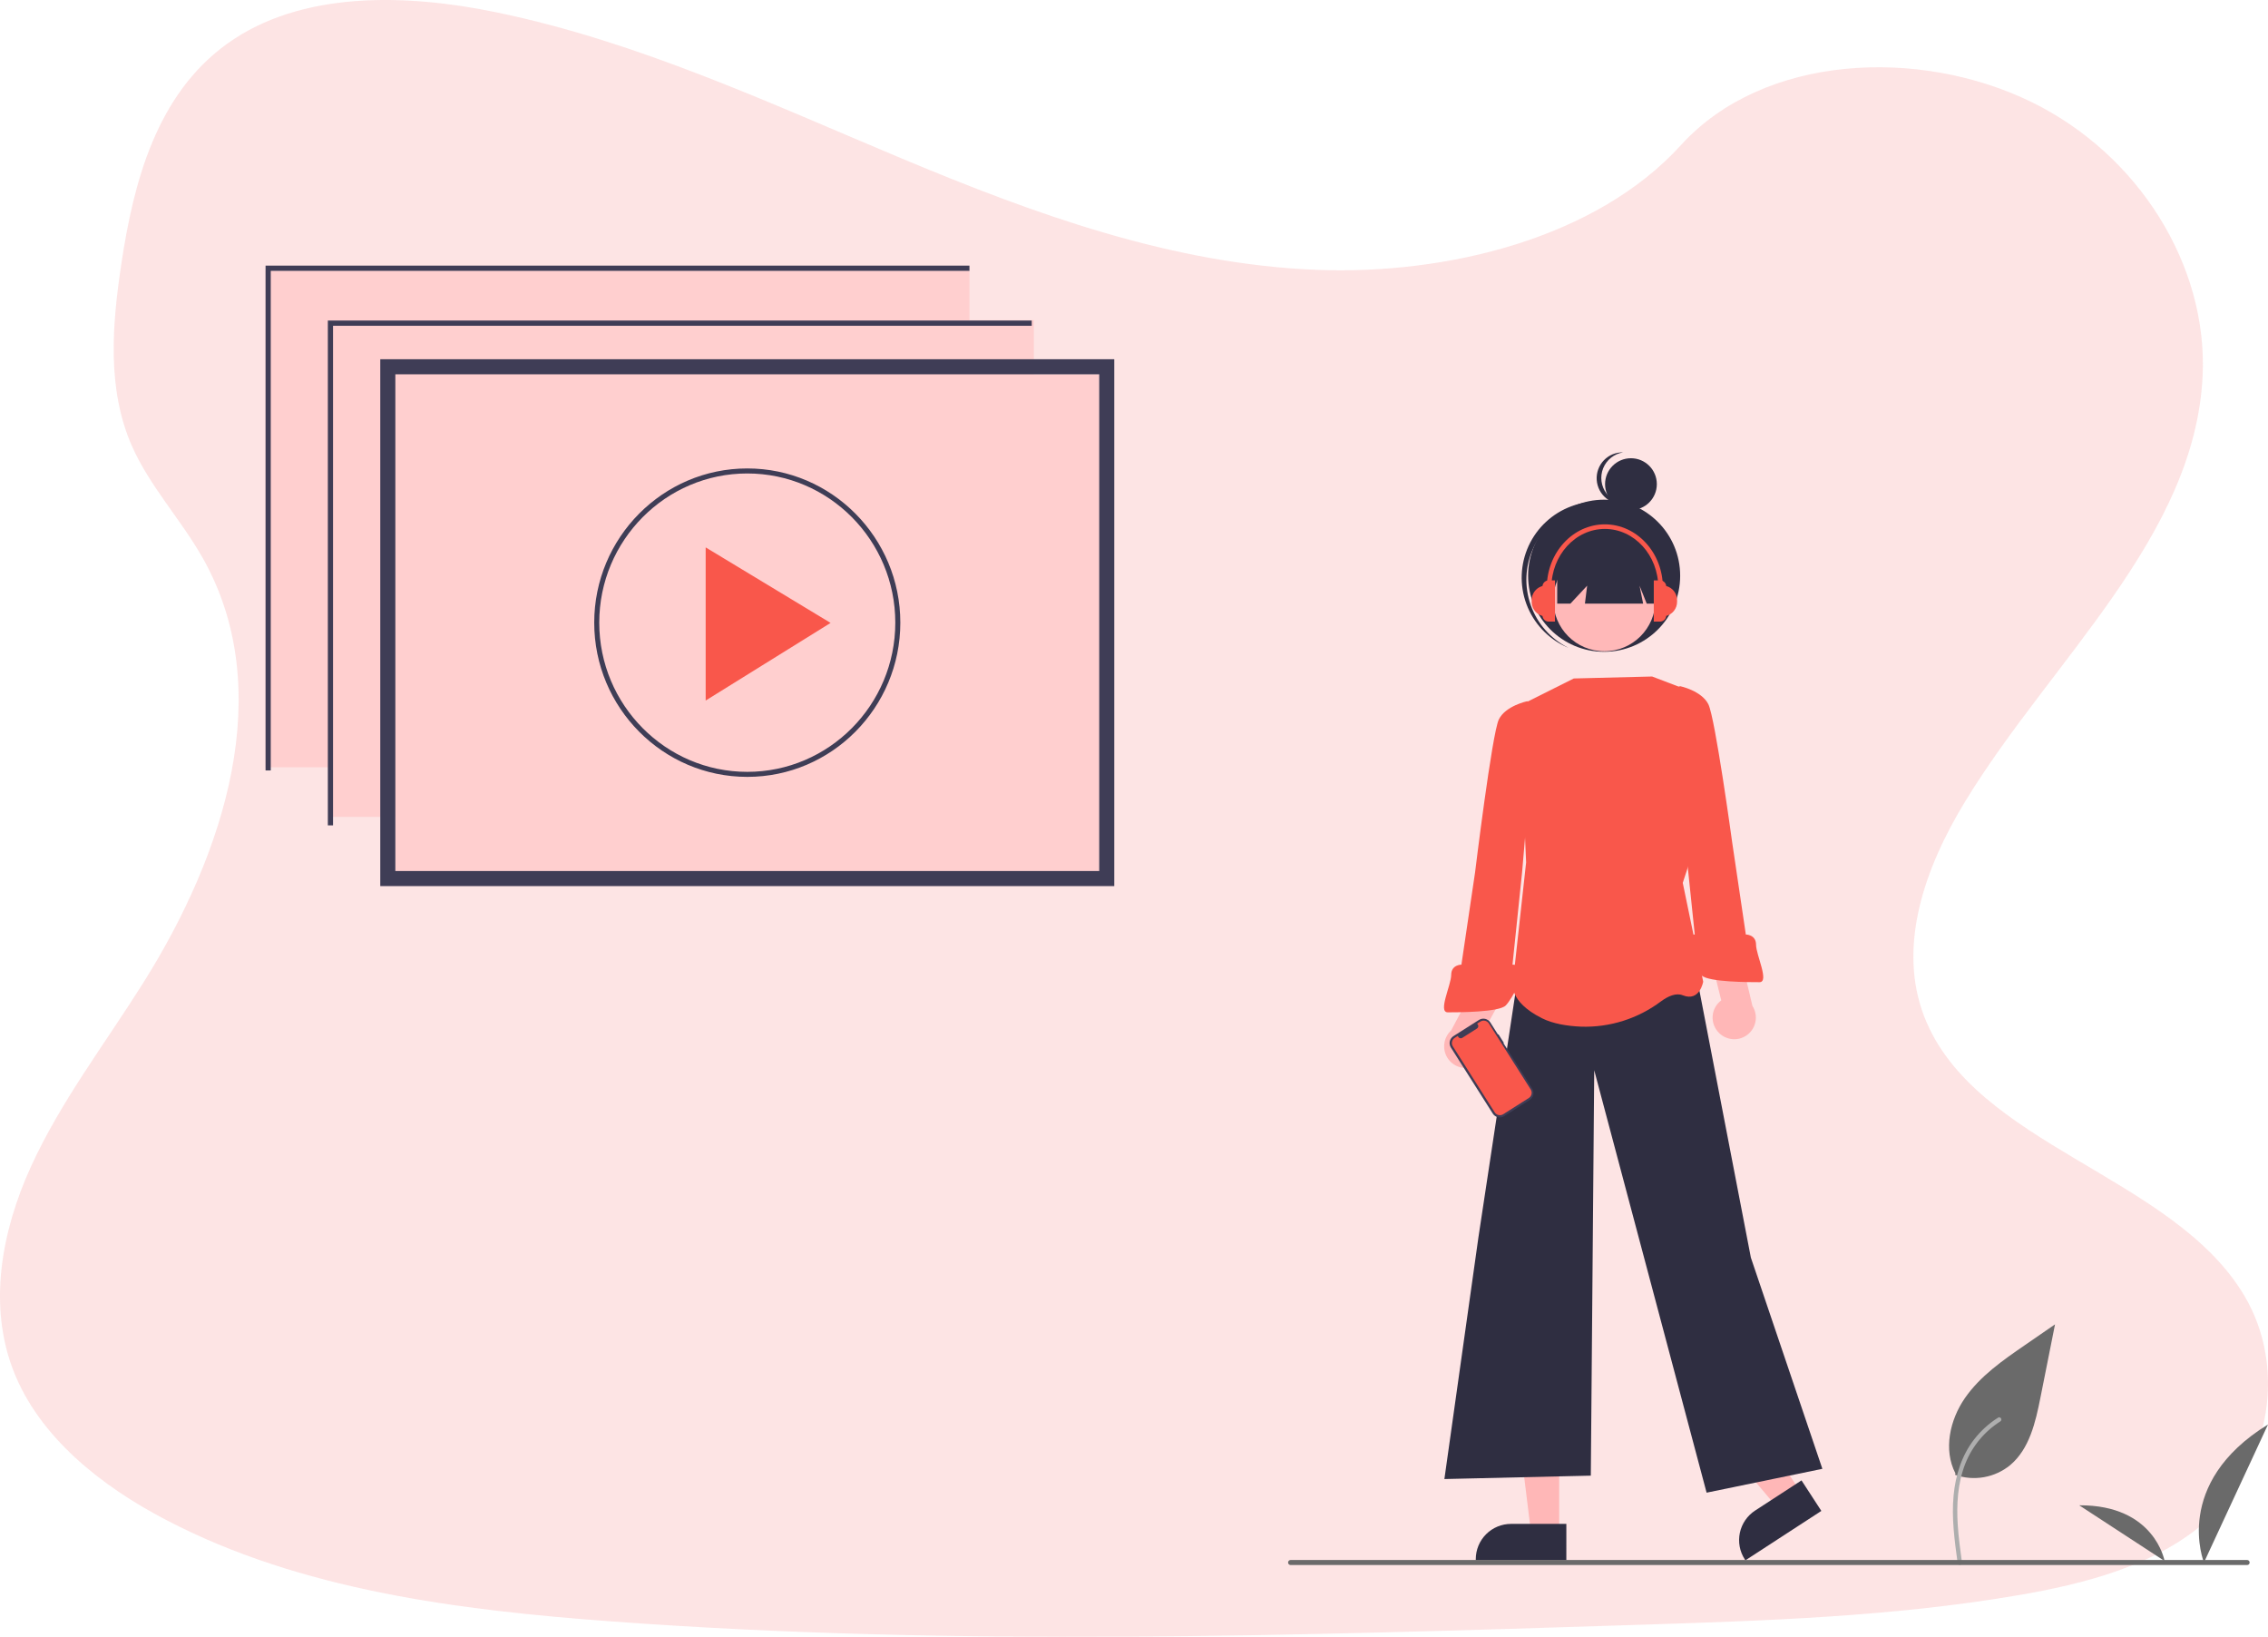 <svg width="316" height="228" viewBox="0 0 316 228" fill="none" xmlns="http://www.w3.org/2000/svg">
<path d="M183.604 37.593C163.345 36.836 144.051 29.786 125.626 22.07C107.202 14.353 88.949 5.811 69.191 1.723C56.473 -0.907 41.93 -1.28 31.682 6.071C21.806 13.159 18.619 25.359 16.916 36.689C15.627 45.215 14.869 54.188 18.4 62.169C20.851 67.711 25.205 72.367 28.217 77.674C38.694 96.141 31.287 118.916 19.934 136.947C14.613 145.405 8.434 153.473 4.324 162.478C0.214 171.482 -1.696 181.8 1.891 190.987C5.454 200.098 13.946 206.928 23.146 211.723C41.83 221.491 63.839 224.29 85.315 225.861C132.838 229.367 180.618 227.85 228.269 226.329C245.902 225.767 263.616 225.195 280.964 222.245C290.599 220.611 300.543 218.019 307.536 211.764C316.417 203.824 318.617 190.377 312.667 180.421C302.687 163.719 275.104 159.568 268.12 141.644C264.283 131.779 268.224 120.789 273.805 111.64C285.772 92.01 305.836 74.79 306.891 52.351C307.618 36.956 297.973 21.51 283.061 14.218C267.429 6.574 245.755 7.536 234.229 20.188C222.36 33.267 201.49 38.266 183.604 37.593Z" fill="#FDE3E3" fill-opacity="0.95"/>
<path d="M272.402 205.435C273.69 205.888 275.073 206.001 276.418 205.764C277.762 205.528 279.023 204.948 280.079 204.083C282.768 201.825 283.612 198.106 284.297 194.663L286.326 184.477L282.078 187.403C279.024 189.507 275.9 191.678 273.785 194.725C271.67 197.773 270.746 201.933 272.446 205.23" fill="#6A6A6A"/>
<path d="M272.765 217.767C272.335 214.634 271.893 211.462 272.195 208.296C272.463 205.484 273.32 202.738 275.066 200.487C275.993 199.294 277.121 198.271 278.399 197.466C278.732 197.256 279.039 197.784 278.707 197.993C276.496 199.391 274.785 201.455 273.823 203.888C272.759 206.593 272.589 209.542 272.773 212.415C272.884 214.153 273.119 215.879 273.356 217.604C273.375 217.682 273.363 217.764 273.324 217.834C273.284 217.904 273.219 217.956 273.142 217.98C273.064 218.001 272.981 217.99 272.911 217.95C272.84 217.91 272.788 217.844 272.767 217.766L272.765 217.767Z" fill="#AEAEAE"/>
<path d="M307.078 217.641C307.078 217.641 302.617 206.659 316 198.422L307.078 217.641Z" fill="#6A6A6A"/>
<path d="M301.592 217.441C301.592 217.441 300.231 209.614 289.699 209.681L301.592 217.441Z" fill="#6A6A6A"/>
<path d="M55.083 121.329H153.153V52.138H55.083V121.329Z" fill="#FFCFCF"/>
<path d="M45.978 113.79H144.048V44.599H45.978V113.79Z" fill="#FFCFCF"/>
<path d="M37 106.881H135.071V37.691H37V106.881Z" fill="#FFCFCF"/>
<path d="M155.252 123.428H52.984V50.039H155.252V123.428ZM55.083 121.329H153.153V52.138H55.083V121.329Z" fill="#3F3D56"/>
<path d="M46.402 114.97H45.679V44.651H143.752V45.38H46.402V114.97Z" fill="#3F3D56"/>
<path d="M37.723 107.319H37V37H135.073V37.729H37.723V107.319Z" fill="#3F3D56"/>
<path d="M104.118 107.865C115.701 107.865 125.092 98.404 125.092 86.733C125.092 75.062 115.701 65.601 104.118 65.601C92.534 65.601 83.144 75.062 83.144 86.733C83.144 98.404 92.534 107.865 104.118 107.865Z" fill="#FFCFCF"/>
<path d="M104.118 108.215C92.36 108.215 82.794 98.578 82.794 86.733C82.794 74.888 92.36 65.251 104.118 65.251C115.876 65.251 125.442 74.888 125.442 86.733C125.442 98.578 115.876 108.215 104.118 108.215ZM104.118 65.951C92.746 65.951 83.493 75.274 83.493 86.733C83.493 98.193 92.746 107.515 104.118 107.515C115.49 107.515 124.742 98.193 124.742 86.733C124.742 75.274 115.49 65.951 104.118 65.951Z" fill="#3F3D56"/>
<path d="M98.321 76.249V97.582L115.724 86.769L98.321 76.249Z" fill="#F9574B"/>
<path d="M217.24 213.548H213.327L211.465 198.451H217.241L217.24 213.548Z" fill="#FFB7B7"/>
<path d="M218.238 217.343L205.62 217.342V217.183C205.62 215.88 206.137 214.63 207.058 213.709C207.979 212.788 209.229 212.27 210.531 212.27H210.531L218.239 212.271L218.238 217.343Z" fill="#2F2E41"/>
<path d="M250.863 207.827L247.582 209.96L237.793 198.318L242.636 195.169L250.863 207.827Z" fill="#FFB7B7"/>
<path d="M253.768 210.464L243.188 217.343L243.101 217.209C242.391 216.117 242.144 214.787 242.414 213.513C242.684 212.238 243.449 211.123 244.542 210.413L244.542 210.413L251.003 206.211L253.768 210.464Z" fill="#2F2E41"/>
<path d="M227.24 71.043C229.231 71.043 230.846 69.428 230.846 67.436C230.846 65.445 229.231 63.83 227.24 63.83C225.249 63.83 223.634 65.445 223.634 67.436C223.634 69.428 225.249 71.043 227.24 71.043Z" fill="#2F2E41"/>
<path d="M223.836 68.748C223.46 68.25 223.22 67.663 223.139 67.044C223.058 66.425 223.138 65.796 223.373 65.218C223.608 64.639 223.989 64.132 224.479 63.745C224.968 63.358 225.55 63.105 226.167 63.01C225.666 62.996 225.168 63.087 224.705 63.276C224.241 63.465 223.822 63.749 223.474 64.109C223.126 64.47 222.857 64.898 222.684 65.368C222.511 65.838 222.438 66.339 222.469 66.839C222.501 67.339 222.636 67.827 222.866 68.272C223.096 68.716 223.416 69.108 223.806 69.422C224.196 69.737 224.648 69.966 225.131 70.096C225.615 70.226 226.12 70.254 226.615 70.178C226.074 70.164 225.543 70.028 225.062 69.781C224.581 69.533 224.162 69.18 223.836 68.748Z" fill="#2F2E41"/>
<path d="M223.504 90.792C229.354 90.792 234.097 86.049 234.097 80.198C234.097 74.347 229.354 69.604 223.504 69.604C217.654 69.604 212.912 74.347 212.912 80.198C212.912 86.049 217.654 90.792 223.504 90.792Z" fill="#2F2E41"/>
<path d="M213.635 76.339C214.781 73.842 216.852 71.889 219.411 70.891C221.97 69.893 224.817 69.928 227.35 70.99C227.243 70.936 227.137 70.882 227.028 70.832C224.475 69.659 221.561 69.549 218.927 70.526C216.292 71.502 214.154 73.486 212.982 76.039C211.81 78.593 211.7 81.507 212.676 84.142C213.653 86.777 215.635 88.915 218.189 90.088C218.298 90.138 218.408 90.183 218.519 90.229C216.063 88.999 214.18 86.863 213.269 84.272C212.358 81.68 212.489 78.836 213.635 76.339Z" fill="#2F2E41"/>
<path d="M236.357 135.792L243.948 175.178L253.911 204.599L237.78 207.921L222.123 149.079L221.648 205.549L201.247 206.023L205.992 172.331L211.752 134.293L236.357 135.792Z" fill="#2F2E41"/>
<path d="M223.538 90.719C227.468 90.719 230.654 87.532 230.654 83.601C230.654 79.67 227.468 76.483 223.538 76.483C219.607 76.483 216.421 79.67 216.421 83.601C216.421 87.532 219.607 90.719 223.538 90.719Z" fill="#FFB8B8"/>
<path d="M230.189 94.233L219.276 94.507L211.685 98.303L212.634 120.132L210.794 136.848C210.794 136.848 210.107 139.468 214.851 141.84C216.369 142.6 218.325 142.921 220.282 143.008C224.291 143.138 228.224 141.894 231.429 139.483C232.424 138.753 233.527 138.266 234.459 138.639C236.831 139.588 237.305 136.741 237.305 136.741L234.459 122.979L238.729 109.893L234.416 95.845L230.189 94.233Z" fill="#F9574B"/>
<path d="M216.968 76.159V84.084H218.803L221.139 81.581L220.826 84.084H228.937L228.437 81.581L229.438 84.084H230.731V76.159H216.968Z" fill="#2F2E41"/>
<path d="M232.155 81.627C232.135 81.413 232.035 81.213 231.876 81.068C231.716 80.923 231.508 80.843 231.293 80.842H230.422V86.584H231.293C231.508 86.583 231.716 86.502 231.876 86.357C232.035 86.212 232.135 86.013 232.155 85.798C232.589 85.681 232.973 85.425 233.246 85.068C233.52 84.711 233.668 84.274 233.668 83.825V83.601C233.668 83.151 233.52 82.715 233.246 82.358C232.973 82.001 232.589 81.744 232.155 81.627Z" fill="#F9574B"/>
<path d="M216.416 85.871H215.453C215.184 85.871 214.918 85.818 214.67 85.715C214.422 85.612 214.196 85.462 214.006 85.272C213.816 85.082 213.666 84.856 213.563 84.608C213.46 84.359 213.407 84.093 213.407 83.825V83.601C213.407 83.332 213.46 83.066 213.563 82.818C213.666 82.57 213.816 82.344 214.006 82.154C214.196 81.964 214.422 81.813 214.67 81.711C214.918 81.608 215.184 81.555 215.453 81.555H216.416V85.871V85.871Z" fill="#F9574B"/>
<path d="M216.653 86.584H215.782C215.551 86.584 215.33 86.492 215.167 86.329C215.003 86.165 214.911 85.944 214.911 85.713V81.713C214.911 81.482 215.003 81.261 215.167 81.097C215.33 80.934 215.551 80.842 215.782 80.842H216.653V86.584Z" fill="#F9574B"/>
<path d="M231.689 81.855H231.051C231.051 77.346 227.71 73.677 223.603 73.677C219.497 73.677 216.156 77.346 216.156 81.855H215.517C215.517 76.994 219.145 73.038 223.603 73.038C228.062 73.038 231.689 76.994 231.689 81.855Z" fill="#F9574B"/>
<path d="M205.68 148.386C206.065 148.176 206.398 147.885 206.657 147.532C206.917 147.18 207.096 146.774 207.181 146.345C207.267 145.916 207.258 145.473 207.154 145.048C207.05 144.623 206.855 144.226 206.581 143.884L209.868 137.885L206.71 134.998L202.187 143.535C201.644 144.033 201.303 144.713 201.228 145.446C201.153 146.179 201.349 146.915 201.78 147.512C202.21 148.11 202.845 148.529 203.564 148.69C204.283 148.851 205.036 148.743 205.68 148.386V148.386Z" fill="#FFB7B7"/>
<path d="M214.057 98.303L212.78 97.677C212.78 97.677 209.787 98.303 208.838 100.201C207.89 102.099 205.517 121.555 205.517 121.555L203.619 134.368C203.619 134.368 202.196 134.368 202.196 135.792C202.196 137.215 200.298 141.012 201.722 141.012C203.145 141.012 208.838 141.012 209.787 140.062C210.736 139.113 212.634 135.317 212.16 134.843C211.685 134.368 210.736 134.368 210.736 134.368L212.071 121.523L214.057 98.303Z" fill="#F9574B"/>
<path d="M239.556 143.926C239.238 143.626 238.989 143.26 238.827 142.853C238.665 142.446 238.595 142.009 238.62 141.572C238.646 141.135 238.767 140.709 238.975 140.324C239.183 139.939 239.473 139.604 239.824 139.343L238.162 132.707L241.947 130.713L244.163 140.118C244.563 140.737 244.721 141.481 244.608 142.209C244.495 142.938 244.119 143.599 243.551 144.069C242.983 144.538 242.263 144.783 241.527 144.756C240.79 144.73 240.089 144.435 239.556 143.926Z" fill="#FFB7B7"/>
<path d="M234.795 117.324L236.13 130.17C236.13 130.17 235.181 130.17 234.706 130.644C234.232 131.119 236.13 134.915 237.078 135.864C238.027 136.813 243.721 136.813 245.144 136.813C246.567 136.813 244.67 133.017 244.67 131.593C244.67 130.17 243.246 130.17 243.246 130.17L241.348 117.357C241.348 117.357 238.976 100 238.027 98.102C237.078 96.204 234.086 95.578 234.086 95.578L232.808 96.204L234.795 117.324Z" fill="#F9574B"/>
<path d="M208.774 144.066L208.713 144.105L207.649 142.427C207.568 142.3 207.463 142.189 207.339 142.103C207.216 142.016 207.076 141.954 206.929 141.921C206.781 141.888 206.629 141.884 206.48 141.91C206.331 141.936 206.189 141.991 206.062 142.072L202.507 144.328C202.25 144.491 202.068 144.75 202.001 145.048C201.935 145.346 201.989 145.657 202.152 145.915L207.992 155.121C208.073 155.248 208.178 155.358 208.301 155.445C208.425 155.532 208.564 155.594 208.712 155.627C208.859 155.66 209.011 155.663 209.16 155.637C209.309 155.612 209.451 155.557 209.579 155.476L213.133 153.22C213.391 153.057 213.573 152.798 213.639 152.5C213.706 152.202 213.651 151.89 213.488 151.633L209.471 145.3L209.532 145.261L208.774 144.066Z" fill="#3F3D56"/>
<path d="M207.446 142.565L213.277 151.757C213.399 151.95 213.44 152.183 213.39 152.405C213.34 152.627 213.204 152.821 213.012 152.943L209.441 155.209C209.248 155.331 209.015 155.372 208.793 155.322C208.571 155.272 208.377 155.136 208.255 154.944L202.425 145.752C202.303 145.559 202.262 145.327 202.312 145.104C202.361 144.882 202.497 144.688 202.69 144.566L203.123 144.291C203.135 144.357 203.163 144.419 203.204 144.472C203.246 144.524 203.299 144.566 203.361 144.593C203.422 144.62 203.489 144.631 203.555 144.626C203.622 144.621 203.687 144.6 203.743 144.564L205.779 143.272C205.836 143.236 205.883 143.187 205.916 143.128C205.949 143.07 205.967 143.005 205.969 142.938C205.97 142.871 205.956 142.805 205.926 142.745C205.896 142.685 205.852 142.633 205.797 142.595L206.261 142.3C206.453 142.178 206.686 142.137 206.909 142.187C207.131 142.237 207.324 142.373 207.446 142.565Z" fill="#F9574B"/>
<path d="M313.093 218H179.817C179.725 218 179.636 217.963 179.57 217.898C179.505 217.832 179.468 217.743 179.468 217.65C179.468 217.557 179.505 217.468 179.57 217.403C179.636 217.337 179.725 217.3 179.817 217.3H313.093C313.186 217.3 313.275 217.337 313.34 217.403C313.406 217.468 313.443 217.557 313.443 217.65C313.443 217.743 313.406 217.832 313.34 217.898C313.275 217.963 313.186 218 313.093 218Z" fill="#6A6A6A"/>
</svg>
